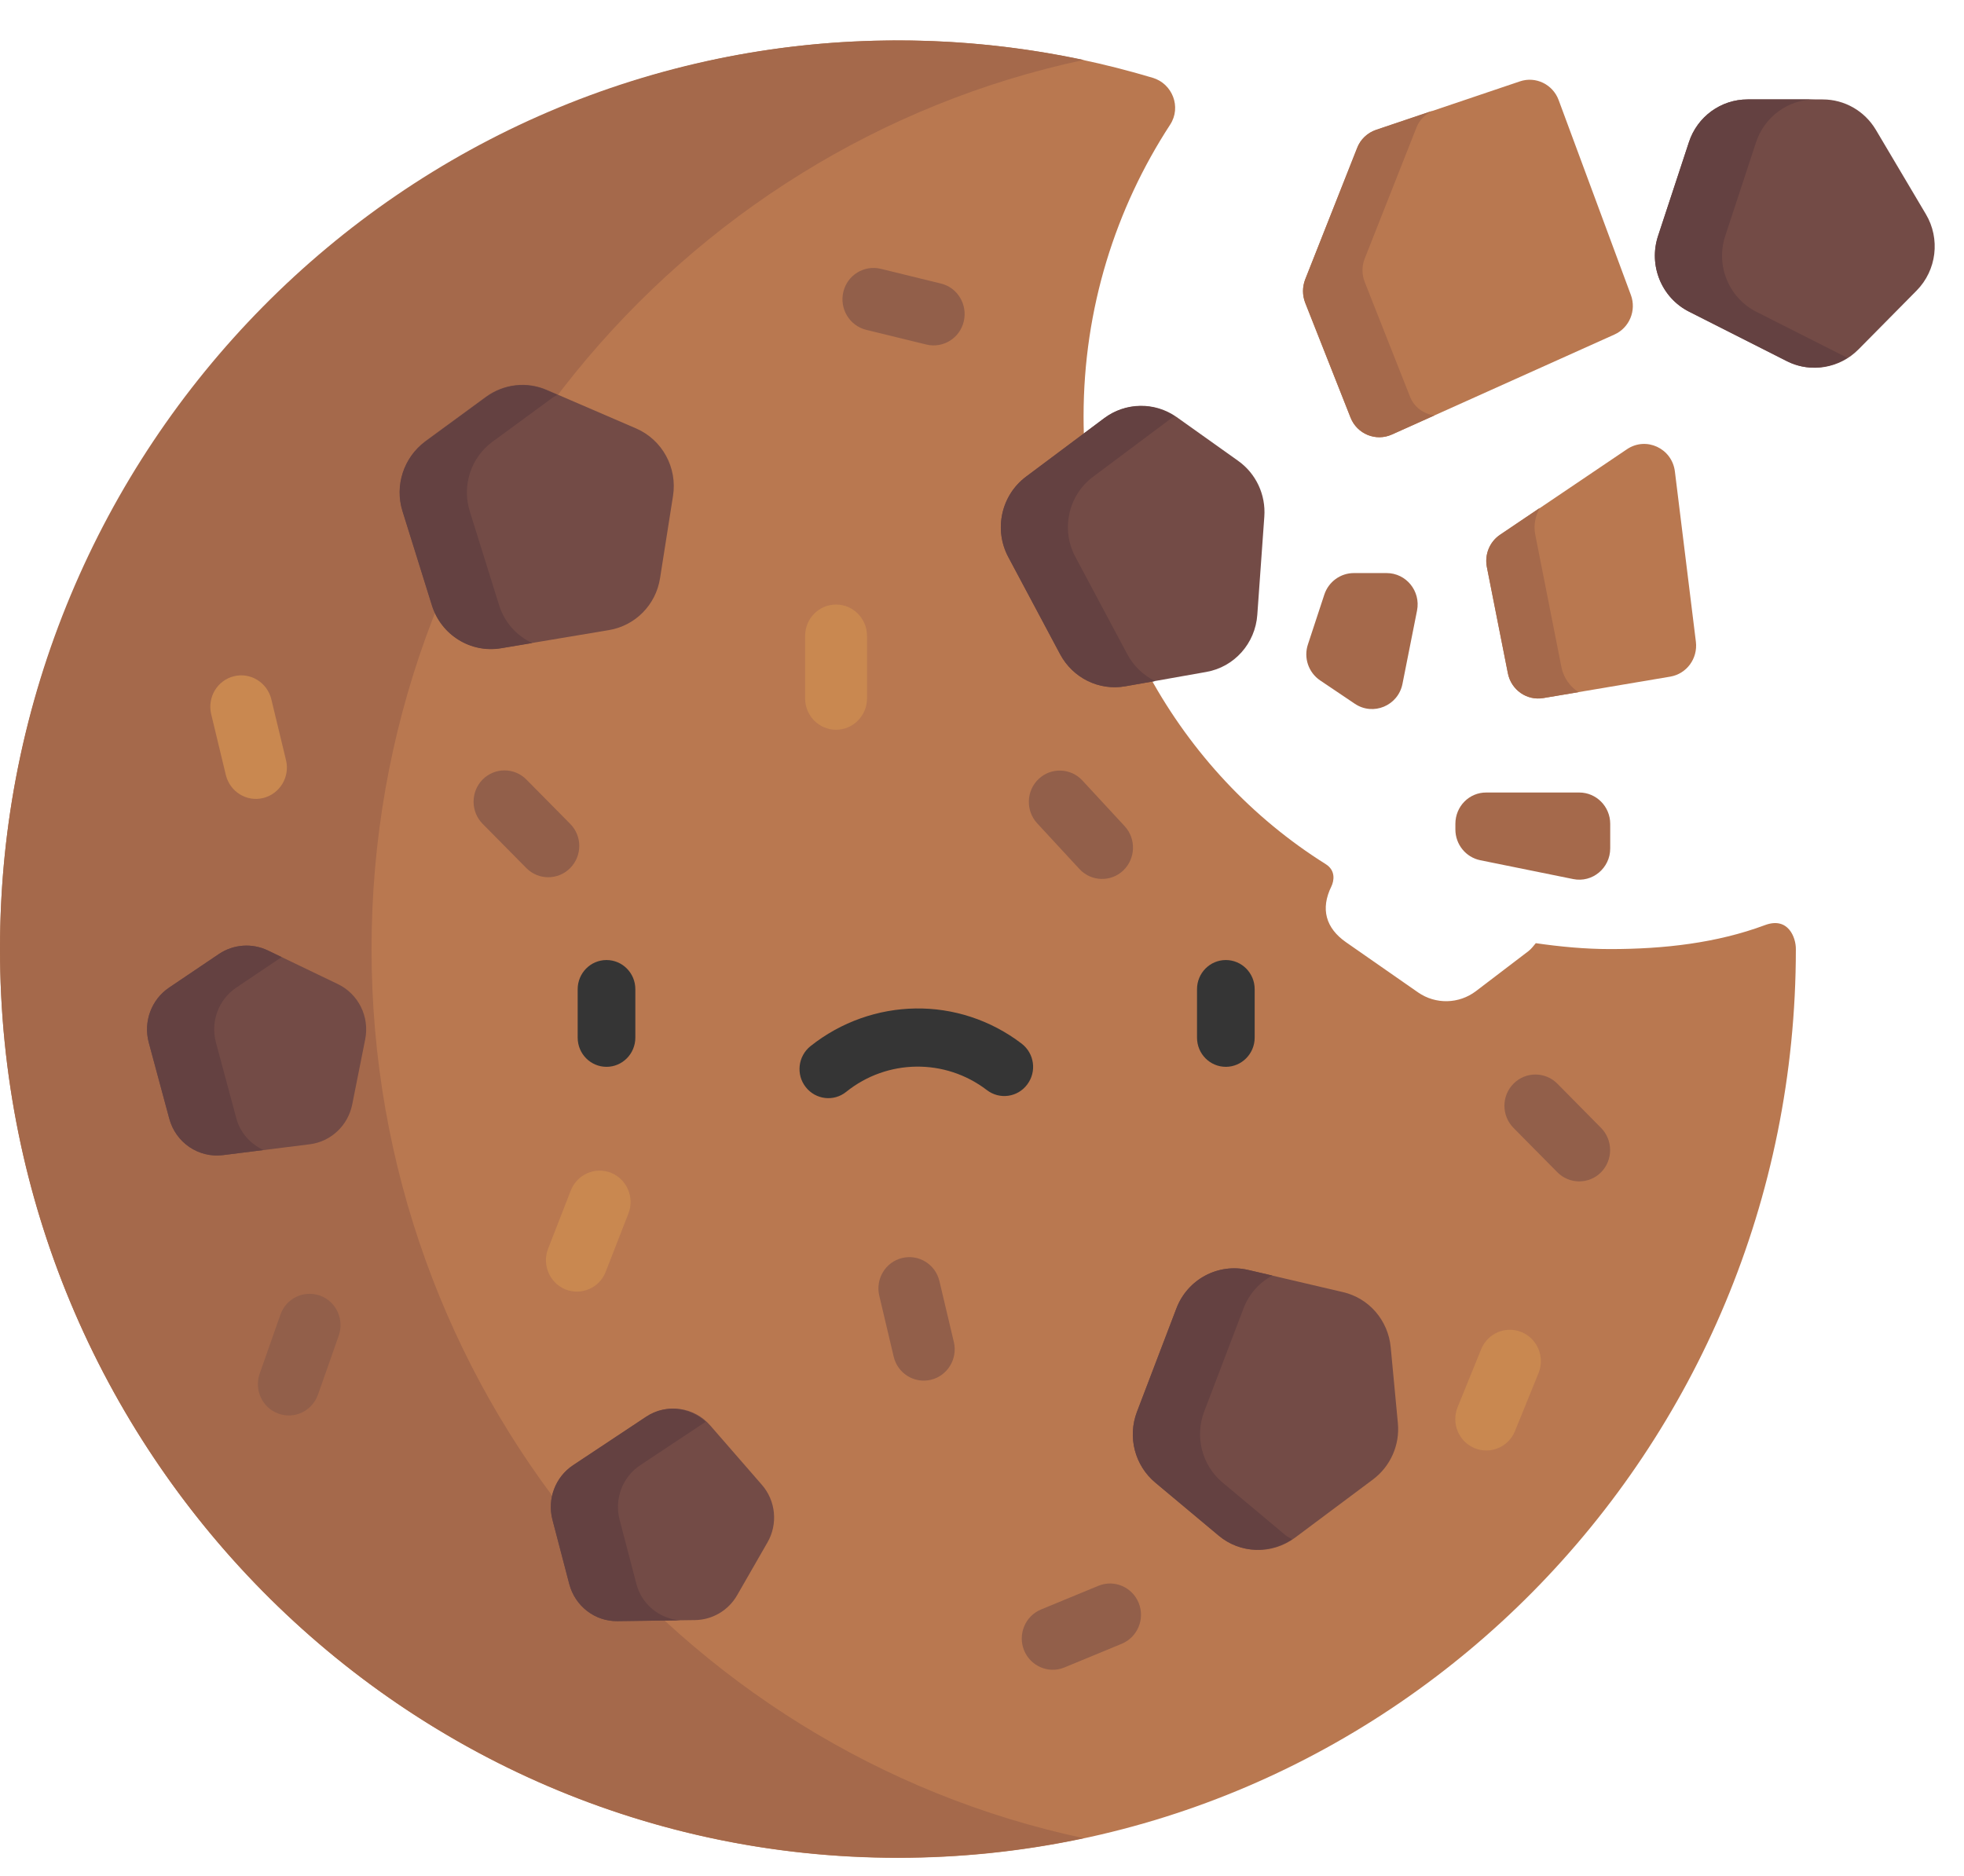 <svg width="67" height="64" viewBox="0 0 67 64" fill="none" xmlns="http://www.w3.org/2000/svg">
<g clip-path="url(#clip0)">
<g clip-path="url(#clip1)">
<path d="M60.209 31.56C58.567 32.171 56.767 32.377 54.927 32.377C54.065 32.377 53.222 32.295 52.392 32.176C52.315 32.267 52.243 32.368 52.144 32.445L50.353 33.81C49.771 34.253 48.977 34.271 48.377 33.856L45.919 32.144C45.224 31.66 45.044 31.003 45.418 30.241C45.504 30.062 45.581 29.702 45.224 29.478C40.208 26.333 36.965 20.623 36.965 14.205C36.965 10.526 38.057 7.108 39.92 4.25C40.308 3.652 39.996 2.853 39.32 2.653C36.113 1.694 32.689 1.242 29.135 1.416C13.623 2.169 0.92 14.895 0.05 30.592C-0.942 48.522 13.131 63.379 30.632 63.379C47.552 63.379 61.264 49.498 61.264 32.381C61.269 31.984 61.002 31.263 60.209 31.56Z" fill="#B97850"/>
<path d="M12.675 32.377C12.675 17.455 23.095 4.999 36.969 2.045C34.926 1.612 32.806 1.379 30.632 1.379C13.717 1.379 0 15.26 0 32.377C0 49.498 13.717 63.374 30.632 63.374C32.806 63.374 34.926 63.142 36.969 62.708C23.095 59.755 12.675 47.298 12.675 32.377Z" fill="#A5694B"/>
<path d="M57.615 4.853L56.564 8.043C56.23 9.052 56.681 10.156 57.624 10.631L60.962 12.32C61.774 12.731 62.757 12.571 63.402 11.918L65.382 9.915C66.068 9.221 66.199 8.144 65.698 7.304L63.993 4.428C63.609 3.784 62.924 3.392 62.18 3.392H59.617C58.706 3.392 57.899 3.981 57.615 4.853Z" fill="#734B46"/>
<path d="M13.735 17.437L14.736 20.646C15.052 21.659 16.058 22.284 17.095 22.111L20.776 21.495C21.674 21.344 22.377 20.632 22.517 19.724L22.959 16.921C23.113 15.953 22.594 15.004 21.701 14.616L18.651 13.301C17.97 13.005 17.186 13.096 16.581 13.534L14.506 15.054C13.775 15.607 13.46 16.561 13.735 17.437Z" fill="#734B46"/>
<path d="M37.673 14.264L34.998 16.264C34.155 16.898 33.898 18.062 34.394 18.998L36.166 22.321C36.599 23.129 37.493 23.572 38.39 23.412L41.151 22.923C42.107 22.755 42.824 21.951 42.892 20.97L43.131 17.624C43.185 16.875 42.847 16.154 42.238 15.721L40.14 14.228C39.396 13.703 38.404 13.717 37.673 14.264Z" fill="#734B46"/>
<path d="M5.074 35.563L5.774 38.16C5.995 38.982 6.775 39.511 7.609 39.406L10.569 39.036C11.29 38.945 11.872 38.397 12.016 37.676L12.459 35.453C12.612 34.686 12.228 33.91 11.529 33.573L9.134 32.422C8.597 32.167 7.966 32.212 7.474 32.541L5.769 33.691C5.165 34.098 4.885 34.851 5.074 35.563Z" fill="#734B46"/>
<path d="M45.815 44.08L42.576 43.322C41.552 43.085 40.51 43.642 40.131 44.637L38.787 48.161C38.458 49.019 38.711 49.996 39.414 50.58L41.575 52.387C42.324 53.013 43.392 53.04 44.173 52.461L46.839 50.47C47.434 50.023 47.759 49.293 47.687 48.549L47.443 45.965C47.357 45.043 46.703 44.285 45.815 44.08Z" fill="#734B46"/>
<path d="M25.986 50.648L24.231 48.631C23.677 47.992 22.743 47.864 22.044 48.33L19.554 49.982C18.945 50.384 18.661 51.137 18.846 51.844L19.419 54.035C19.617 54.793 20.298 55.318 21.069 55.304L23.713 55.268C24.303 55.259 24.849 54.939 25.147 54.419L26.175 52.63C26.545 52 26.469 51.196 25.986 50.648Z" fill="#734B46"/>
<path d="M17.028 20.651L16.026 17.442C15.751 16.565 16.067 15.607 16.802 15.068L18.877 13.548C18.922 13.516 18.972 13.498 19.017 13.47L18.652 13.311C17.971 13.014 17.186 13.105 16.581 13.548L14.506 15.068C13.771 15.607 13.455 16.565 13.73 17.442L14.732 20.651C15.048 21.664 16.053 22.289 17.091 22.116L18.155 21.938C17.632 21.691 17.213 21.239 17.028 20.651Z" fill="#644141"/>
<path d="M38.458 22.321L36.685 18.998C36.184 18.062 36.442 16.898 37.29 16.264L39.964 14.264C40.001 14.237 40.046 14.228 40.082 14.205C39.346 13.717 38.386 13.735 37.673 14.264L34.998 16.264C34.155 16.898 33.898 18.062 34.394 18.998L36.166 22.321C36.599 23.129 37.493 23.572 38.39 23.412L39.405 23.234C39.013 23.042 38.679 22.732 38.458 22.321Z" fill="#644141"/>
<path d="M43.866 52.383L41.706 50.575C41.006 49.991 40.754 49.014 41.079 48.156L42.423 44.632C42.612 44.135 42.968 43.747 43.406 43.514L42.576 43.322C41.552 43.085 40.51 43.642 40.131 44.637L38.787 48.161C38.458 49.019 38.711 49.991 39.414 50.58L41.575 52.387C42.292 52.99 43.307 53.022 44.078 52.511C44.006 52.461 43.929 52.433 43.866 52.383Z" fill="#644141"/>
<path d="M59.915 10.636C58.977 10.161 58.521 9.056 58.855 8.048L59.906 4.853C60.195 3.981 61.002 3.392 61.909 3.392H59.617C58.706 3.392 57.899 3.981 57.615 4.853L56.564 8.048C56.23 9.056 56.681 10.161 57.624 10.636L60.962 12.325C61.629 12.662 62.405 12.594 63.019 12.206L59.915 10.636Z" fill="#644141"/>
<path d="M8.065 38.16L7.366 35.563C7.176 34.851 7.456 34.098 8.061 33.691L9.608 32.651L9.134 32.422C8.597 32.167 7.966 32.212 7.474 32.541L5.769 33.691C5.165 34.098 4.885 34.851 5.074 35.563L5.774 38.16C5.995 38.982 6.775 39.511 7.609 39.406L8.985 39.233C8.552 39.027 8.2 38.657 8.065 38.16Z" fill="#644141"/>
<path d="M21.71 54.035L21.137 51.844C20.952 51.132 21.236 50.384 21.845 49.982L24.073 48.503C23.51 47.996 22.684 47.905 22.044 48.33L19.554 49.982C18.945 50.384 18.661 51.137 18.846 51.844L19.419 54.035C19.617 54.793 20.298 55.318 21.069 55.304L23.18 55.277C22.486 55.208 21.89 54.729 21.71 54.035Z" fill="#644141"/>
<path d="M28.521 24.895C27.939 24.895 27.466 24.416 27.466 23.827V21.691C27.466 21.102 27.939 20.623 28.521 20.623C29.103 20.623 29.577 21.102 29.577 21.691V23.827C29.577 24.416 29.103 24.895 28.521 24.895Z" fill="#C98850"/>
<path d="M19.45 29.615C19.039 30.03 18.367 30.03 17.957 29.615L16.464 28.104C16.053 27.689 16.053 27.009 16.464 26.593C16.874 26.178 17.546 26.178 17.957 26.593L19.45 28.104C19.865 28.52 19.865 29.195 19.45 29.615Z" fill="#925F4A"/>
<path d="M19.292 43.989C18.751 43.77 18.485 43.149 18.697 42.601L19.473 40.611C19.689 40.063 20.302 39.794 20.844 40.009C21.385 40.228 21.651 40.848 21.439 41.396L20.663 43.386C20.451 43.934 19.838 44.203 19.292 43.989Z" fill="#C98850"/>
<path d="M31.759 47.07C31.191 47.207 30.623 46.855 30.487 46.28L29.996 44.203C29.86 43.628 30.208 43.053 30.776 42.916C31.345 42.779 31.913 43.131 32.048 43.706L32.54 45.783C32.675 46.358 32.323 46.933 31.759 47.07Z" fill="#925F4A"/>
<path d="M34.935 56.299C34.714 55.752 34.976 55.131 35.512 54.907L37.47 54.099C38.011 53.876 38.625 54.14 38.846 54.684C39.067 55.231 38.805 55.852 38.268 56.076L36.311 56.884C35.774 57.107 35.156 56.843 34.935 56.299Z" fill="#925F4A"/>
<path d="M28.769 9.96C28.904 9.385 29.477 9.034 30.046 9.17L32.098 9.673C32.666 9.809 33.014 10.389 32.878 10.964C32.743 11.539 32.17 11.891 31.602 11.754L29.549 11.252C28.981 11.11 28.634 10.535 28.769 9.96Z" fill="#925F4A"/>
<path d="M9.5 48.225C8.949 48.029 8.665 47.417 8.859 46.86L9.567 44.847C9.761 44.29 10.366 44.003 10.916 44.199C11.466 44.395 11.75 45.007 11.556 45.564L10.848 47.577C10.65 48.133 10.045 48.426 9.5 48.225Z" fill="#925F4A"/>
<path d="M7.979 23.07C8.548 22.928 9.116 23.284 9.256 23.855L9.757 25.932C9.896 26.507 9.545 27.082 8.981 27.223C8.412 27.365 7.844 27.009 7.704 26.438L7.204 24.361C7.068 23.786 7.416 23.207 7.979 23.07Z" fill="#C98850"/>
<path d="M38.318 29.697C37.894 30.099 37.222 30.076 36.825 29.647L35.382 28.086C34.985 27.657 35.007 26.977 35.431 26.575C35.855 26.173 36.527 26.196 36.924 26.625L38.368 28.186C38.764 28.616 38.742 29.291 38.318 29.697Z" fill="#925F4A"/>
<path d="M51.633 36.968C52.044 36.553 52.716 36.553 53.127 36.968L54.62 38.479C55.03 38.895 55.03 39.575 54.62 39.99C54.209 40.406 53.537 40.406 53.127 39.99L51.633 38.479C51.218 38.059 51.218 37.384 51.633 36.968Z" fill="#925F4A"/>
<path d="M51.909 45.445C52.45 45.669 52.707 46.294 52.486 46.842L51.683 48.818C51.462 49.366 50.844 49.626 50.303 49.402C49.761 49.179 49.504 48.553 49.725 48.006L50.528 46.029C50.749 45.481 51.367 45.221 51.909 45.445Z" fill="#C98850"/>
<path d="M50.722 19.34L51.44 22.969C51.552 23.535 52.085 23.91 52.648 23.814L56.979 23.083C57.538 22.988 57.921 22.467 57.854 21.897L57.137 16.081C57.037 15.292 56.158 14.885 55.504 15.324L51.178 18.245C50.817 18.482 50.641 18.916 50.722 19.34Z" fill="#B97850"/>
<path d="M47.479 14.826L55.075 11.412C55.585 11.184 55.833 10.59 55.635 10.061L53.172 3.415C52.973 2.876 52.387 2.593 51.85 2.776L46.943 4.433C46.649 4.533 46.41 4.757 46.298 5.049L44.525 9.536C44.426 9.791 44.426 10.074 44.525 10.33L46.072 14.246C46.293 14.808 46.934 15.072 47.479 14.826Z" fill="#B97850"/>
<path d="M46.185 19.55H47.303C47.971 19.55 48.471 20.166 48.341 20.828L47.844 23.33C47.696 24.074 46.848 24.43 46.221 24.01L45.034 23.211C44.638 22.942 44.466 22.44 44.619 21.983L45.179 20.281C45.323 19.847 45.729 19.55 46.185 19.55Z" fill="#A5694B"/>
<path d="M49.649 28.104V28.296C49.649 28.807 50.005 29.245 50.497 29.346L53.668 29.989C54.322 30.122 54.931 29.615 54.931 28.94V28.104C54.931 27.515 54.457 27.036 53.875 27.036H50.704C50.118 27.032 49.649 27.511 49.649 28.104Z" fill="#A5694B"/>
<path d="M48.102 13.534L46.555 9.618C46.455 9.362 46.455 9.079 46.555 8.824L48.327 4.337C48.427 4.081 48.634 3.889 48.878 3.775L46.943 4.428C46.649 4.529 46.41 4.752 46.298 5.044L44.525 9.531C44.426 9.787 44.426 10.07 44.525 10.325L46.072 14.242C46.293 14.803 46.934 15.068 47.484 14.822L48.932 14.173C48.571 14.119 48.246 13.899 48.102 13.534Z" fill="#A5694B"/>
<path d="M53.266 22.755L52.373 18.236C52.31 17.916 52.378 17.601 52.527 17.327L51.173 18.24C50.817 18.482 50.641 18.916 50.722 19.34L51.44 22.969C51.552 23.535 52.085 23.909 52.648 23.814L53.848 23.613C53.56 23.421 53.339 23.124 53.266 22.755Z" fill="#A5694B"/>
<path d="M41.818 36.394C41.277 36.394 40.835 35.951 40.835 35.398V33.746C40.835 33.198 41.273 32.751 41.818 32.751C42.36 32.751 42.802 33.194 42.802 33.746V35.398C42.802 35.946 42.36 36.394 41.818 36.394Z" fill="#353535"/>
<path d="M20.69 36.394C20.149 36.394 19.707 35.951 19.707 35.398V33.746C19.707 33.198 20.145 32.751 20.69 32.751C21.232 32.751 21.674 33.194 21.674 33.746V35.398C21.674 35.946 21.236 36.394 20.69 36.394Z" fill="#353535"/>
<path d="M31.236 34.403C32.508 34.385 33.785 34.787 34.854 35.604C35.287 35.937 35.373 36.558 35.043 36.996C34.718 37.434 34.1 37.521 33.667 37.188C32.242 36.097 30.266 36.124 28.868 37.247C28.444 37.59 27.826 37.516 27.488 37.087C27.149 36.658 27.222 36.033 27.646 35.691C28.697 34.855 29.964 34.422 31.236 34.403Z" fill="#353535"/>
</g>
</g>
<defs>
<clipPath id="clip0">
<rect width="67" height="63" fill="white" transform="translate(0 0.379)"/>
</clipPath>
<clipPath id="clip1">
<rect width="66" height="62" fill="white" transform="translate(0 1.379)"/>
</clipPath>
</defs>
</svg>
